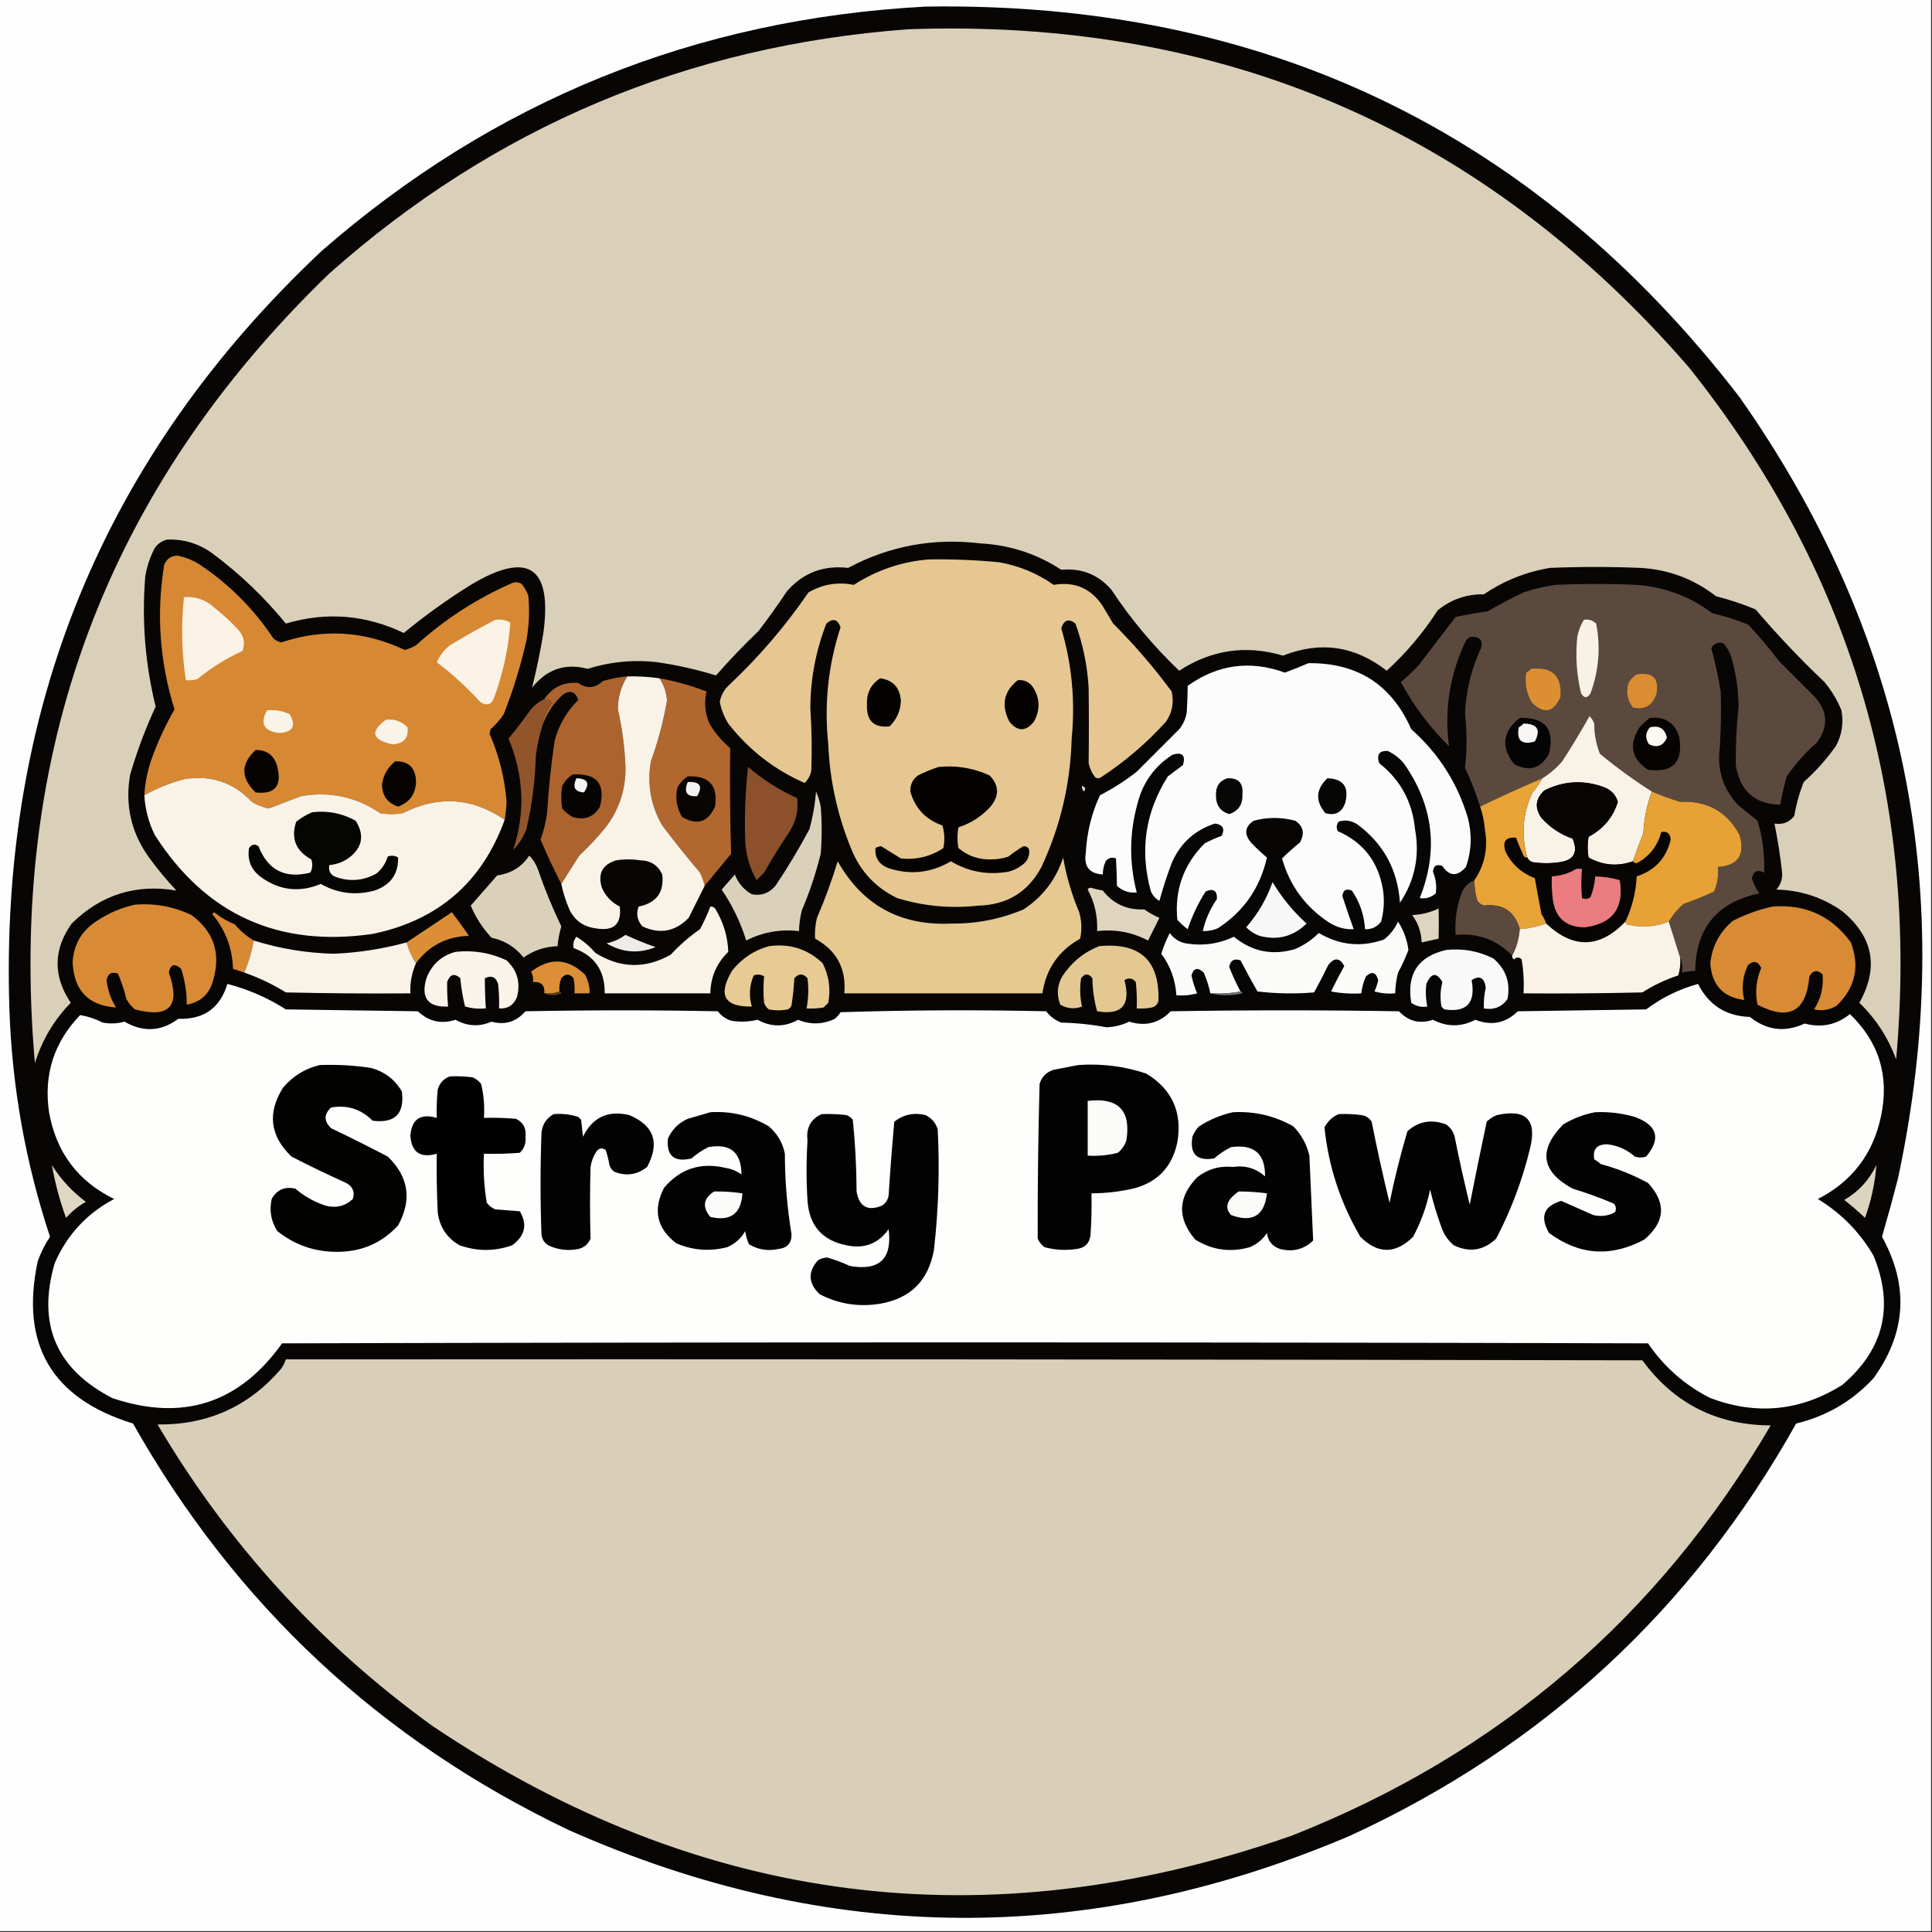 <?xml version="1.0" encoding="UTF-8"?>
<!DOCTYPE svg PUBLIC "-//W3C//DTD SVG 1.1//EN" "http://www.w3.org/Graphics/SVG/1.1/DTD/svg11.dtd">
<svg xmlns="http://www.w3.org/2000/svg" version="1.1" width="1024px" height="1024px" style="shape-rendering:geometricPrecision; text-rendering:geometricPrecision; image-rendering:optimizeQuality; fill-rule:evenodd; clip-rule:evenodd" xmlns:xlink="http://www.w3.org/1999/xlink">
<rect width="100%" height="100%" fill="#333333" stroke="none"/>
<g><path style="opacity:1" fill="#fefefe" d="M -0.5,-0.5 C 340.833,-0.5 682.167,-0.5 1023.5,-0.5C 1023.5,340.833 1023.5,682.167 1023.5,1023.5C 682.167,1023.5 340.833,1023.5 -0.5,1023.5C -0.5,682.167 -0.5,340.833 -0.5,-0.5 Z"/></g>
<g><path style="opacity:1" fill="#070605" d="M 490.5,3.5 C 669.609,0.649 813.442,69.649 922,210.5C 1010.14,335.924 1038.14,473.924 1006,624.5C 1003.32,634.877 1000.49,645.211 997.5,655.5C 1011.86,681.462 1010.36,706.462 993,730.5C 981.757,742.622 968.091,750.622 952,754.5C 896.859,852.975 818.025,925.808 715.5,973C 577.037,1031.98 439.037,1030.98 301.5,970C 201.827,922.494 124.827,850.661 70.5,754.5C 27.418,741.25 10.585,712.584 20,668.5C 21.639,663.888 23.806,659.554 26.5,655.5C 13.619,616.547 6.452,576.547 5,535.5C -0.291,375.945 54.875,241.778 170.5,133C 261.986,53.206 368.653,10.039 490.5,3.5 Z"/></g>
<g><path style="opacity:1" fill="#dacfb8" d="M 481.5,15.5 C 648.466,9.604 786.3,69.271 895,194.5C 980.609,301.699 1017.28,424.032 1005,561.5C 1000.74,549.961 994.239,539.961 985.5,531.5C 995.924,512.809 992.924,496.642 976.5,483C 966.062,475.636 954.395,471.802 941.5,471.5C 943.888,468.805 944.888,465.638 944.5,462C 943.544,453.43 942.21,444.93 940.5,436.5C 944.803,437.204 948.303,435.87 951,432.5C 952.035,426.326 953.702,420.326 956,414.5C 962.408,408.762 968.075,402.429 973,395.5C 976.248,389.548 977.248,383.215 976,376.5C 973.755,371.003 970.755,366.003 967,361.5C 954.102,349.271 941.936,336.438 930.5,323C 923.696,320.169 916.696,317.836 909.5,316C 897.764,306.864 884.431,301.864 869.5,301C 853.5,300.333 837.5,300.333 821.5,301C 808.787,303.125 797.12,307.792 786.5,315C 777.252,314.86 769.085,317.693 762,323.5C 754.426,335.279 745.426,345.946 735,355.5C 718.169,342.333 699.836,339.666 680,347.5C 660.426,341.707 642.092,344.374 625,355.5C 611.334,342.461 599.334,328.128 589,312.5C 582.005,304.499 573.171,300.999 562.5,302C 549.494,293.493 535.161,288.827 519.5,288C 494.708,285.019 471.375,289.352 449.5,301C 436.38,299.48 425.547,303.647 417,313.5C 412.245,320.676 407.245,327.676 402,334.5C 394.135,342.03 386.635,349.864 379.5,358C 369.433,354.902 359.1,352.569 348.5,351C 335.889,349.538 323.556,350.705 311.5,354.5C 299.612,351.343 289.779,354.677 282,364.5C 284.365,355.012 286.365,345.345 288,335.5C 292.756,300.298 279.922,291.798 249.5,310C 237.109,317.725 225.275,326.225 214,335.5C 193.81,325.812 172.977,324.146 151.5,330.5C 140.305,316.805 127.638,304.638 113.5,294C 106.08,288.304 97.747,285.637 88.5,286C 85.804,286.69 83.637,288.19 82,290.5C 79.534,295.232 77.867,300.232 77,305.5C 75.084,328.819 76.918,351.819 82.5,374.5C 77.116,386.151 72.616,398.151 69,410.5C 66.146,426.597 69.479,441.264 79,454.5C 83.456,460.625 88.29,466.458 93.5,472C 71.99,468.393 53.49,474.226 38,489.5C 28.2,503.324 28.033,517.324 37.5,531.5C 28.603,540.624 22.27,551.29 18.5,563.5C 4.122,398.753 56.122,259.253 174.5,145C 261.96,67.289 364.293,24.122 481.5,15.5 Z"/></g>
<g><path style="opacity:1" fill="#d78833" d="M 267.5,434.5 C 250.21,422.692 232.21,421.525 213.5,431C 209.5,431.667 205.5,431.667 201.5,431C 188.776,422.321 174.776,419.321 159.5,422C 153.813,424.179 148.146,426.346 142.5,428.5C 139.298,427.901 136.298,426.734 133.5,425C 123.726,414.631 111.726,410.631 97.5,413C 90.093,414.966 83.093,417.799 76.5,421.5C 76.912,414.277 78.412,407.277 81,400.5C 84.19,391.958 88.023,383.791 92.5,376C 84.641,350.894 82.808,325.394 87,299.5C 88.25,296.241 90.583,294.575 94,294.5C 98.083,295.289 101.916,296.789 105.5,299C 121.333,309.5 134.5,322.667 145,338.5C 146.194,339.43 147.527,340.097 149,340.5C 171.35,333.053 193.183,334.386 214.5,344.5C 216.61,343.946 218.61,343.112 220.5,342C 235.66,328.247 252.66,317.247 271.5,309C 273.235,308.349 274.902,308.515 276.5,309.5C 277.919,311.336 279.086,313.336 280,315.5C 280.775,323.548 280.442,331.548 279,339.5C 276.007,352.813 272.007,365.813 267,378.5C 265.039,381.463 262.706,384.129 260,386.5C 259.833,387.333 259.667,388.167 259.5,389C 264.537,400.482 267.537,412.482 268.5,425C 268.344,428.2 268.011,431.367 267.5,434.5 Z"/></g>
<g><path style="opacity:1" fill="#faf2e5" d="M 97.5,316.5 C 103.646,316.048 108.979,317.882 113.5,322C 117.967,325.465 122.133,329.298 126,333.5C 129.254,336.874 130.088,340.707 128.5,345C 119.827,348.999 111.827,353.999 104.5,360C 102.527,360.495 100.527,360.662 98.5,360.5C 96.276,345.888 95.943,331.221 97.5,316.5 Z"/></g>
<g><path style="opacity:1" fill="#faf3e6" d="M 262.5,328.5 C 265.397,328.125 268.063,328.625 270.5,330C 269.497,343.517 266.664,356.683 262,369.5C 260.529,373.546 258.029,374.379 254.5,372C 247.369,364.192 239.702,357.192 231.5,351C 233.055,347.439 235.388,344.439 238.5,342C 246.432,337.205 254.432,332.705 262.5,328.5 Z"/></g>
<g><path style="opacity:1" fill="#fcfcfc" d="M 693.5,351.5 C 719.455,351.218 737.621,362.884 748,386.5C 762.475,399.309 772.475,414.976 778,433.5C 780.279,442.304 779.945,450.97 777,459.5C 772.361,464.743 768.195,464.576 764.5,459C 761.433,457.836 759.767,458.836 759.5,462C 761.038,465.722 761.538,469.555 761,473.5C 758.507,475.672 755.674,476.506 752.5,476C 762.584,450.721 759.751,426.888 744,404.5C 741.617,401.727 738.783,399.561 735.5,398C 731.023,397.835 729.523,400.002 731,404.5C 742.261,413.346 748.594,425.013 750,439.5C 752.564,453.682 749.898,466.682 742,478.5C 740.817,461.046 733.317,447.213 719.5,437C 716.333,434.876 713,434.376 709.5,435.5C 708.369,437.074 708.202,438.741 709,440.5C 722.525,446.38 730.525,456.713 733,471.5C 733.851,477.253 733.517,482.92 732,488.5C 729.859,491.321 727.025,492.654 723.5,492.5C 723.053,484.991 720.72,478.158 716.5,472C 713.433,470.836 711.767,471.836 711.5,475C 713.397,480.857 715.397,486.691 717.5,492.5C 713.013,492.74 708.68,491.574 704.5,489C 691.936,480.77 683.603,469.437 679.5,455C 682.472,452.073 685.639,449.24 689,446.5C 691.661,441.723 690.828,437.89 686.5,435C 679.153,433.043 671.819,433.043 664.5,435C 659.769,438.133 659.269,441.966 663,446.5C 665.735,449.406 668.568,452.072 671.5,454.5C 667.885,470.584 659.218,483.084 645.5,492C 642.937,493.079 640.271,493.579 637.5,493.5C 638.9,487.365 641.4,481.699 645,476.5C 645.185,472.028 643.185,470.695 639,472.5C 635.009,478.813 631.843,485.48 629.5,492.5C 627.517,491.018 625.684,489.351 624,487.5C 622.493,471.69 627.326,458.19 638.5,447C 641.417,445.472 644.417,444.139 647.5,443C 649.35,439.253 648.183,437.086 644,436.5C 633.202,439.961 625.535,446.961 621,457.5C 618.52,464.092 616.354,470.759 614.5,477.5C 612.473,476.307 610.973,474.64 610,472.5C 603.967,450.782 606.967,430.448 619,411.5C 621.667,409.5 624.333,407.5 627,405.5C 628.5,400.333 626.667,398.5 621.5,400C 612.057,406.026 605.89,414.526 603,425.5C 598.568,441.335 598.401,457.168 602.5,473C 598.494,473.442 594.994,472.276 592,469.5C 591.931,464.575 591.764,459.741 591.5,455C 589.299,454.175 587.466,454.675 586,456.5C 585.023,458.74 584.523,461.073 584.5,463.5C 577.344,463.05 574.344,459.217 575.5,452C 576.039,441.342 578.539,431.176 583,421.5C 589.891,417.969 596.391,413.803 602.5,409C 610,401.5 617.5,394 625,386.5C 627.146,383.874 628.479,380.874 629,377.5C 629.291,372.712 629.458,368.045 629.5,363.5C 645.448,352.143 662.614,349.81 681,356.5C 685.3,354.925 689.466,353.259 693.5,351.5 Z"/></g>
<g><path style="opacity:1" fill="#5c493e" d="M 890.5,507.5 C 888.535,501.267 886.535,494.934 884.5,488.5C 886.557,484.933 889.223,481.766 892.5,479C 897.992,477.132 903.326,474.965 908.5,472.5C 910.281,468.374 910.948,464.041 910.5,459.5C 921.197,458.824 925.03,453.157 922,442.5C 915.28,430.128 904.78,424.295 890.5,425C 885.361,423.455 880.361,421.621 875.5,419.5C 865.958,413.466 856.791,406.8 848,399.5C 845.987,394.388 844.987,389.055 845,383.5C 844.417,381.998 843.584,380.665 842.5,379.5C 837.946,387.598 833.112,395.598 828,403.5C 824.922,407.085 821.422,410.085 817.5,412.5C 806.381,417.226 795.381,422.226 784.5,427.5C 782.32,420.458 779.654,413.625 776.5,407C 777.58,397.516 777.58,388.016 776.5,378.5C 776.973,366.275 779.806,354.608 785,343.5C 786.073,339.905 784.739,337.905 781,337.5C 779.289,337.439 777.956,338.106 777,339.5C 768.431,357.334 765.431,376 768,395.5C 757.769,385.439 749.269,374.106 742.5,361.5C 745.791,358.711 748.958,355.711 752,352.5C 758.531,343.976 765.031,335.476 771.5,327C 777.13,325.815 782.797,324.815 788.5,324C 794.644,320.427 800.977,317.093 807.5,314C 813.034,312.133 818.701,310.799 824.5,310C 838.833,309.333 853.167,309.333 867.5,310C 882.348,311.096 895.681,316.096 907.5,325C 913.997,326.54 920.33,328.54 926.5,331C 932.375,337.207 937.875,343.707 943,350.5C 949.333,356.833 955.667,363.167 962,369.5C 968.806,377.262 969.139,385.262 963,393.5C 956.924,398.905 951.591,404.905 947,411.5C 945.641,416.464 944.474,421.464 943.5,426.5C 930.047,426.232 922.213,419.232 920,405.5C 919.871,395.151 920.371,384.818 921.5,374.5C 921.397,366.013 920.231,357.679 918,349.5C 917.152,346.302 915.652,343.469 913.5,341C 910.692,340.08 908.525,340.913 907,343.5C 909.045,350.997 910.711,358.663 912,366.5C 912.324,376.5 912.157,386.5 911.5,396.5C 910.043,408.017 913.21,418.017 921,426.5C 924.52,429.358 928.02,432.191 931.5,435C 934.234,443.994 935.401,453.161 935,462.5C 931.576,460.733 929.41,461.733 928.5,465.5C 929.389,468.389 930.722,471.055 932.5,473.5C 910.194,478.134 898.861,491.801 898.5,514.5C 896.139,514.674 893.806,515.007 891.5,515.5C 891.84,512.028 891.507,509.361 890.5,507.5 Z"/></g>
<g><path style="opacity:1" fill="#dc8f32" d="M 811.5,354.5 C 822.824,353.326 827.991,358.326 827,369.5C 823.454,377.592 818.454,378.592 812,372.5C 809.087,367.518 808.087,362.185 809,356.5C 809.995,355.934 810.828,355.267 811.5,354.5 Z"/></g>
<g><path style="opacity:1" fill="#f8f1e6" d="M 839.5,328.5 C 842.044,328.104 844.211,328.771 846,330.5C 848.435,343.098 847.435,355.431 843,367.5C 841.333,370.167 839.667,370.167 838,367.5C 835.625,357.628 834.958,347.628 836,337.5C 836.622,334.261 837.788,331.261 839.5,328.5 Z"/></g>
<g><path style="opacity:1" fill="#db8d32" d="M 867.5,357.5 C 875.868,356.061 879.368,359.395 878,367.5C 876.011,373.851 871.844,376.351 865.5,375C 862.64,371.319 861.807,367.152 863,362.5C 864.025,360.313 865.525,358.646 867.5,357.5 Z"/></g>
<g><path style="opacity:1" fill="#ac632d" d="M 332.5,358.5 C 329.136,363.806 327.469,369.64 327.5,376C 329.733,385.864 331.066,395.864 331.5,406C 331.801,418.097 328.301,428.93 321,438.5C 316.7,443.801 312.034,448.801 307,453.5C 303.809,458.564 300.642,463.564 297.5,468.5C 293.558,460.862 289.891,453.029 286.5,445C 288.217,440.3 289.383,435.467 290,430.5C 290.765,417.76 292.098,405.093 294,392.5C 296.253,384.152 300.42,376.985 306.5,371C 305.025,366.621 302.359,365.621 298.5,368C 293.459,372.582 289.792,378.082 287.5,384.5C 287.893,380.328 289.56,376.328 292.5,372.5C 291.423,371.295 290.09,370.628 288.5,370.5C 292.911,364.126 298.911,361.293 306.5,362C 310.996,365.189 315.329,364.856 319.5,361C 323.754,359.686 328.087,358.853 332.5,358.5 Z"/></g>
<g><path style="opacity:1" fill="#b2672e" d="M 349.5,359.5 C 358.048,361.054 366.381,363.387 374.5,366.5C 373.124,372.291 373.624,377.958 376,383.5C 378.916,388.42 382.582,392.753 387,396.5C 386.783,415.207 386.949,433.874 387.5,452.5C 382.78,458.211 378.114,463.877 373.5,469.5C 372.97,467.076 372.136,464.743 371,462.5C 364.093,454.349 357.426,446.016 351,437.5C 344.895,426.933 342.895,415.6 345,403.5C 348.758,393.063 351.591,382.396 353.5,371.5C 353.286,367.084 351.953,363.084 349.5,359.5 Z"/></g>
<g><path style="opacity:1" fill="#e6c791" d="M 492.5,296.5 C 504.861,296.321 517.194,296.821 529.5,298C 540.09,299.861 549.757,303.861 558.5,310C 569.256,308.131 577.756,311.631 584,320.5C 586,323.833 588,327.167 590,330.5C 601.279,341.754 611.613,353.754 621,366.5C 622.324,372.343 621.324,377.676 618,382.5C 607.709,393.873 596.209,403.707 583.5,412C 582.5,412.667 581.5,412.667 580.5,412C 578.765,409.808 577.598,407.308 577,404.5C 577.174,391.171 577.174,377.838 577,364.5C 576.328,352.808 573.995,341.475 570,330.5C 566.456,327.68 563.956,328.514 562.5,333C 568.142,352.11 569.975,371.61 568,391.5C 567.383,415.298 562.05,437.965 552,459.5C 544.899,472.808 533.732,479.641 518.5,480C 503.849,481.634 489.516,480.3 475.5,476C 463.881,470.381 455.715,461.547 451,449.5C 443.811,431.891 439.811,413.557 439,394.5C 436.765,373.342 438.932,352.675 445.5,332.5C 443.993,328.165 441.493,327.498 438,330.5C 432.368,344.96 429.534,359.96 429.5,375.5C 430.233,386.498 430.4,397.498 430,408.5C 429.484,411.034 428.317,413.2 426.5,415C 410.504,408.038 397.004,397.538 386,383.5C 383.799,379.934 382.299,376.1 381.5,372C 382.13,368.704 383.63,365.87 386,363.5C 402.038,348.473 416.205,331.973 428.5,314C 436.004,309.638 444.004,308.305 452.5,310C 464.798,302.101 478.131,297.601 492.5,296.5 Z"/></g>
<g><path style="opacity:1" fill="#040302" d="M 539.5,360.5 C 542.505,360.253 545.005,361.253 547,363.5C 551.225,369.631 551.558,375.965 548,382.5C 543.667,387.833 539.333,387.833 535,382.5C 530.502,373.701 532.002,366.368 539.5,360.5 Z"/></g>
<g><path style="opacity:1" fill="#040302" d="M 466.5,359.5 C 473.333,360.449 477,364.449 477.5,371.5C 477.259,376.812 475.259,381.312 471.5,385C 463.206,385.876 459.206,382.042 459.5,373.5C 459.207,367.42 461.54,362.753 466.5,359.5 Z"/></g>
<g><path style="opacity:1" fill="#faf3e7" d="M 141.5,376.5 C 145.712,376.078 149.712,376.744 153.5,378.5C 157.13,384.721 155.297,388.054 148,388.5C 139.828,387.533 137.661,383.533 141.5,376.5 Z"/></g>
<g><path style="opacity:1" fill="#050404" d="M 805.5,380.5 C 818.942,380.107 824.109,386.441 821,399.5C 816.699,407.377 810.533,409.21 802.5,405C 795.36,395.861 796.36,387.695 805.5,380.5 Z"/></g>
<g><path style="opacity:1" fill="#050403" d="M 874.5,380.5 C 882.419,379.703 887.586,383.036 890,390.5C 892.257,403.907 886.757,409.74 873.5,408C 864.589,402.113 863.089,394.613 869,385.5C 870.73,383.598 872.563,381.931 874.5,380.5 Z"/></g>
<g><path style="opacity:1" fill="#faf3e7" d="M 204.5,381.5 C 209.039,380.957 212.873,382.29 216,385.5C 216.638,391.206 213.971,394.206 208,394.5C 197.147,392.153 195.981,387.819 204.5,381.5 Z"/></g>
<g><path style="opacity:1" fill="#f7f6f5" d="M 807.5,383.5 C 814.803,383.602 816.803,386.769 813.5,393C 806.51,395.005 803.676,392.505 805,385.5C 805.995,384.934 806.828,384.267 807.5,383.5 Z"/></g>
<g><path style="opacity:1" fill="#92552b" d="M 288.5,370.5 C 290.09,370.628 291.423,371.295 292.5,372.5C 289.56,376.328 287.893,380.328 287.5,384.5C 285.89,389.713 284.724,395.047 284,400.5C 283.65,413.691 281.983,426.691 279,439.5C 277.416,443.675 275.082,447.341 272,450.5C 278.525,430.651 277.692,410.985 269.5,391.5C 273.525,386.642 277.358,381.642 281,376.5C 283.106,373.882 285.606,371.882 288.5,370.5 Z"/></g>
<g><path style="opacity:1" fill="#fbf8f3" d="M 874.5,385.5 C 879.406,384.306 882.406,386.139 883.5,391C 881.545,395.358 878.379,396.525 874,394.5C 871.88,391.303 872.047,388.303 874.5,385.5 Z"/></g>
<g><path style="opacity:1" fill="#060301" d="M 135.5,397.5 C 141.647,397.495 145.481,400.495 147,406.5C 149.5,416.657 145.666,421.157 135.5,420C 127.516,412.376 127.516,404.876 135.5,397.5 Z"/></g>
<g><path style="opacity:1" fill="#f9f2e7" d="M 875.5,419.5 C 872.947,426.48 871.447,433.814 871,441.5C 869.042,446.548 867.209,451.548 865.5,456.5C 857.379,459.364 849.546,458.698 842,454.5C 841.333,450.833 841.333,447.167 842,443.5C 849.762,439.413 854.929,433.246 857.5,425C 856.288,421.028 853.621,418.361 849.5,417C 838.868,413.27 828.535,413.937 818.5,419C 813.805,423.349 813.305,428.182 817,433.5C 821.569,438.57 827.069,442.237 833.5,444.5C 836.577,451.774 834.243,455.941 826.5,457C 821.833,457.667 817.167,457.667 812.5,457C 811.058,456.623 810.058,455.79 809.5,454.5C 806.136,442.785 806.969,431.451 812,420.5C 814.054,417.953 815.887,415.286 817.5,412.5C 821.422,410.085 824.922,407.085 828,403.5C 833.112,395.598 837.946,387.598 842.5,379.5C 843.584,380.665 844.417,381.998 845,383.5C 844.987,389.055 845.987,394.388 848,399.5C 856.791,406.8 865.958,413.466 875.5,419.5 Z"/></g>
<g><path style="opacity:1" fill="#070301" d="M 209.5,403.5 C 216.539,403.371 220.206,406.871 220.5,414C 220.402,420.708 217.235,425.208 211,427.5C 205.25,425.581 202.417,421.581 202.5,415.5C 203.31,410.537 205.644,406.537 209.5,403.5 Z"/></g>
<g><path style="opacity:1" fill="#040302" d="M 497.5,406.5 C 506.945,405.559 515.945,407.059 524.5,411C 529.593,416.216 529.759,421.716 525,427.5C 520.322,432.674 514.655,436.34 508,438.5C 507.333,442.167 507.333,445.833 508,449.5C 513.006,453.715 518.839,455.715 525.5,455.5C 528.592,455.493 531.592,454.993 534.5,454C 537.054,451.937 539.72,450.103 542.5,448.5C 544.739,448.574 545.739,449.741 545.5,452C 545.385,453.895 544.718,455.562 543.5,457C 540.952,459.442 537.952,461.108 534.5,462C 523.581,463.934 513.414,462.101 504,456.5C 493.328,462.764 482.161,463.93 470.5,460C 465.768,457.962 463.601,454.462 464,449.5C 464.893,448.919 465.893,448.585 467,448.5C 470.461,450.607 473.961,452.774 477.5,455C 485.696,455.829 493.196,453.996 500,449.5C 500.827,445.459 500.66,441.459 499.5,437.5C 490.646,434.424 484.98,428.424 482.5,419.5C 482.351,415.965 483.684,413.132 486.5,411C 490.157,409.178 493.824,407.678 497.5,406.5 Z"/></g>
<g><path style="opacity:1" fill="#8c512a" d="M 396.5,406.5 C 404.326,413.251 412.993,418.751 422.5,423C 423.313,429.587 421.813,435.754 418,441.5C 413.416,448.332 409.083,455.332 405,462.5C 403.667,463.833 402.333,465.167 401,466.5C 397.492,460.298 395.492,453.632 395,446.5C 394.503,433.132 395.003,419.798 396.5,406.5 Z"/></g>
<g><path style="opacity:1" fill="#060403" d="M 303.5,410.5 C 316.24,409.726 321.074,415.393 318,427.5C 314.723,433.109 309.89,434.942 303.5,433C 301.376,431.878 299.543,430.378 298,428.5C 297.333,424.5 297.333,420.5 298,416.5C 299.36,413.977 301.193,411.977 303.5,410.5 Z"/></g>
<g><path style="opacity:1" fill="#080402" d="M 364.5,411.5 C 375.792,410.96 380.626,416.293 379,427.5C 375.27,435.802 369.436,437.635 361.5,433C 358.637,428.219 357.804,423.052 359,417.5C 360.36,414.977 362.193,412.977 364.5,411.5 Z"/></g>
<g><path style="opacity:1" fill="#f6f6f4" d="M 305.5,412.5 C 311.488,412.664 312.821,415.164 309.5,420C 304.632,419.711 303.299,417.211 305.5,412.5 Z"/></g>
<g><path style="opacity:1" fill="#060605" d="M 703.5,412.5 C 711.982,412.765 715.149,417.099 713,425.5C 711.268,430.617 707.768,432.45 702.5,431C 697.044,424.552 697.378,418.386 703.5,412.5 Z"/></g>
<g><path style="opacity:1" fill="#070706" d="M 650.5,412.5 C 656.402,412.236 659.069,415.07 658.5,421C 658.746,426.37 656.412,429.87 651.5,431.5C 646.738,430.007 644.405,426.674 644.5,421.5C 644.298,416.873 646.298,413.873 650.5,412.5 Z"/></g>
<g><path style="opacity:1" fill="#f9f2e6" d="M 267.5,434.5 C 255.509,467.65 232.175,487.817 197.5,495C 147.508,502.247 109.008,484.747 82,442.5C 78.76,435.871 76.926,428.871 76.5,421.5C 83.093,417.799 90.093,414.966 97.5,413C 111.726,410.631 123.726,414.631 133.5,425C 136.298,426.734 139.298,427.901 142.5,428.5C 148.146,426.346 153.813,424.179 159.5,422C 174.776,419.321 188.776,422.321 201.5,431C 205.5,431.667 209.5,431.667 213.5,431C 232.21,421.525 250.21,422.692 267.5,434.5 Z"/></g>
<g><path style="opacity:1" fill="#f2f2f2" d="M 364.5,414.5 C 371.004,414.138 372.671,416.638 369.5,422C 363.98,422.37 362.313,419.87 364.5,414.5 Z"/></g>
<g><path style="opacity:1" fill="#f9f2e6" d="M 332.5,358.5 C 338.203,358.375 343.87,358.708 349.5,359.5C 351.953,363.084 353.286,367.084 353.5,371.5C 351.591,382.396 348.758,393.063 345,403.5C 342.895,415.6 344.895,426.933 351,437.5C 357.426,446.016 364.093,454.349 371,462.5C 372.136,464.743 372.97,467.076 373.5,469.5C 370.68,475.14 367.847,480.807 365,486.5C 357.888,493.794 349.722,495.294 340.5,491C 337.727,487.86 337.061,484.36 338.5,480.5C 347.938,478.578 352.105,472.911 351,463.5C 348.749,458.631 344.915,456.131 339.5,456C 335.167,455.333 330.833,455.333 326.5,456C 319.249,458.276 316.749,463.11 319,470.5C 320.972,474.972 324.138,478.305 328.5,480.5C 329.537,489.951 325.204,493.785 315.5,492C 309.34,491.171 304.84,488.004 302,482.5C 299.993,477.98 298.493,473.313 297.5,468.5C 300.642,463.564 303.809,458.564 307,453.5C 312.034,448.801 316.7,443.801 321,438.5C 328.301,428.93 331.801,418.097 331.5,406C 331.066,395.864 329.733,385.864 327.5,376C 327.469,369.64 329.136,363.806 332.5,358.5 Z"/></g>
<g><path style="opacity:1" fill="#070504" d="M 865.5,456.5 C 866.251,457.573 867.251,457.74 868.5,457C 874.677,453.319 878.677,447.986 880.5,441C 883.588,440.412 885.255,441.745 885.5,445C 883.159,454.842 877.159,461.342 867.5,464.5C 867.061,472.923 865.061,480.923 861.5,488.5C 847.853,502.686 833.853,503.019 819.5,489.5C 818.928,487.745 818.094,486.078 817,484.5C 815.787,478.174 814.62,471.841 813.5,465.5C 806.441,462.753 801.274,458.087 798,451.5C 796.175,446.014 798.008,443.514 803.5,444C 804.732,447.19 806.065,450.357 807.5,453.5C 807.957,454.298 808.624,454.631 809.5,454.5C 810.058,455.79 811.058,456.623 812.5,457C 817.167,457.667 821.833,457.667 826.5,457C 834.243,455.941 836.577,451.774 833.5,444.5C 827.069,442.237 821.569,438.57 817,433.5C 813.305,428.182 813.805,423.349 818.5,419C 828.535,413.937 838.868,413.27 849.5,417C 853.621,418.361 856.288,421.028 857.5,425C 854.929,433.246 849.762,439.413 842,443.5C 841.333,447.167 841.333,450.833 842,454.5C 849.546,458.698 857.379,459.364 865.5,456.5 Z"/></g>
<g><path style="opacity:1" fill="#d7d1c3" d="M 573.5,416.5 C 575.332,417.14 575.665,418.14 574.5,419.5C 573.614,418.675 573.281,417.675 573.5,416.5 Z"/></g>
<g><path style="opacity:1" fill="#e7a335" d="M 817.5,412.5 C 815.887,415.286 814.054,417.953 812,420.5C 806.969,431.451 806.136,442.785 809.5,454.5C 808.624,454.631 807.957,454.298 807.5,453.5C 806.065,450.357 804.732,447.19 803.5,444C 798.008,443.514 796.175,446.014 798,451.5C 801.274,458.087 806.441,462.753 813.5,465.5C 814.62,471.841 815.787,478.174 817,484.5C 818.094,486.078 818.928,487.745 819.5,489.5C 814.976,491.131 810.309,492.131 805.5,492.5C 802.777,482.957 796.444,478.79 786.5,480C 785.069,479.535 783.903,478.701 783,477.5C 781.892,473.914 781.392,470.247 781.5,466.5C 786.966,458.337 788.8,449.337 787,439.5C 786.673,435.371 785.84,431.371 784.5,427.5C 795.381,422.226 806.381,417.226 817.5,412.5 Z"/></g>
<g><path style="opacity:1" fill="#e7a135" d="M 875.5,419.5 C 880.361,421.621 885.361,423.455 890.5,425C 904.78,424.295 915.28,430.128 922,442.5C 925.03,453.157 921.197,458.824 910.5,459.5C 910.948,464.041 910.281,468.374 908.5,472.5C 903.326,474.965 897.992,477.132 892.5,479C 889.223,481.766 886.557,484.933 884.5,488.5C 877.29,491.316 869.957,491.816 862.5,490C 861.944,489.617 861.611,489.117 861.5,488.5C 865.061,480.923 867.061,472.923 867.5,464.5C 877.159,461.342 883.159,454.842 885.5,445C 885.255,441.745 883.588,440.412 880.5,441C 878.677,447.986 874.677,453.319 868.5,457C 867.251,457.74 866.251,457.573 865.5,456.5C 867.209,451.548 869.042,446.548 871,441.5C 871.447,433.814 872.947,426.48 875.5,419.5 Z"/></g>
<g><path style="opacity:1" fill="#050504" d="M 165.5,430.5 C 173.681,429.549 181.347,431.049 188.5,435C 193.404,442.815 192.07,449.481 184.5,455C 181.439,457.035 178.105,458.201 174.5,458.5C 173.974,461.808 175.307,463.974 178.5,465C 185.797,467.397 192.797,466.731 199.5,463C 202.409,460.604 204.409,457.604 205.5,454C 207.441,453.257 209.274,453.424 211,454.5C 211.18,463.27 207.013,469.103 198.5,472C 188.504,474.745 179.004,473.578 170,468.5C 158.84,473.186 148.34,472.019 138.5,465C 133.139,461.118 130.972,455.951 132,449.5C 133.396,447.473 135.062,447.14 137,448.5C 141.938,461.22 151.105,465.886 164.5,462.5C 165.647,460.235 165.814,457.902 165,455.5C 156.73,450.974 154.064,444.307 157,435.5C 159.682,433.415 162.516,431.748 165.5,430.5 Z"/></g>
<g><path style="opacity:1" fill="#dbd1ba" d="M 280.5,453.5 C 282.474,455.428 283.974,457.761 285,460.5C 288.589,470.942 292.756,481.109 297.5,491C 296.511,494.447 295.844,497.947 295.5,501.5C 288.895,501.702 282.895,503.702 277.5,507.5C 273.145,501.984 267.478,498.484 260.5,497C 255.831,491.998 252.164,486.331 249.5,480C 254.153,474.678 258.82,469.345 263.5,464C 270.874,462.993 276.541,459.493 280.5,453.5 Z"/></g>
<g><path style="opacity:1" fill="#eb7c7f" d="M 835.5,460.5 C 836.5,460.5 837.5,460.5 838.5,460.5C 837.998,465.759 837.998,470.926 838.5,476C 840.112,476.72 841.612,476.554 843,475.5C 844.406,471.969 845.24,468.302 845.5,464.5C 849.917,464.607 854.251,465.274 858.5,466.5C 860.916,481.244 854.75,489.577 840,491.5C 829.978,491.479 824.311,486.479 823,476.5C 822.501,472.514 822.334,468.514 822.5,464.5C 827.264,464.231 831.597,462.898 835.5,460.5 Z"/></g>
<g><path style="opacity:1" fill="#f7f7f7" d="M 674.5,467.5 C 679.28,475.635 685.28,482.968 692.5,489.5C 685.471,496.409 677.137,498.576 667.5,496C 664.827,494.999 662.493,493.499 660.5,491.5C 666.723,484.385 671.389,476.385 674.5,467.5 Z"/></g>
<g><path style="opacity:1" fill="#e6c891" d="M 563.5,454.5 C 565.172,464.365 568.005,474.031 572,483.5C 573.337,488.165 573.503,492.832 572.5,497.5C 561.07,503.922 554.403,513.589 552.5,526.5C 517.5,526.5 482.5,526.5 447.5,526.5C 448.628,513.42 443.461,503.753 432,497.5C 431.778,493.818 432.111,490.152 433,486.5C 437.23,476.707 440.896,466.707 444,456.5C 457.2,479.857 477.367,490.857 504.5,489.5C 517.716,489.623 530.383,487.123 542.5,482C 552.687,475.308 559.687,466.141 563.5,454.5 Z"/></g>
<g><path style="opacity:1" fill="#dbd1bb" d="M 432.5,419.5 C 433.621,421.954 434.454,424.621 435,427.5C 435.667,435.833 435.667,444.167 435,452.5C 432.47,462.757 429.136,472.757 425,482.5C 424.064,486.114 423.564,489.78 423.5,493.5C 413.59,492.361 404.257,494.028 395.5,498.5C 392.5,488.834 388.166,479.834 382.5,471.5C 384.843,468.793 387.177,466.126 389.5,463.5C 391.241,468.074 394.241,471.574 398.5,474C 403.505,474.917 407.672,473.417 411,469.5C 417.503,459.831 423.503,449.831 429,439.5C 430.824,432.909 431.99,426.243 432.5,419.5 Z"/></g>
<g><path style="opacity:1" fill="#d88a34" d="M 71.5,479.5 C 82.022,478.642 92.022,480.475 101.5,485C 113.308,493.758 117.142,505.258 113,519.5C 111.089,526.791 106.423,531.124 99,532.5C 99.013,525.984 98.013,519.651 96,513.5C 92.508,510.41 90.341,511.077 89.5,515.5C 95.833,533.334 89.833,539.834 71.5,535C 69.622,533.457 68.122,531.624 67,529.5C 65.87,524.788 64.37,520.288 62.5,516C 59.143,514.859 57.143,516.025 56.5,519.5C 57.087,524.763 58.754,529.596 61.5,534C 46.826,532.989 39.159,524.989 38.5,510C 39.069,500.433 43.402,493.1 51.5,488C 57.73,483.876 64.397,481.043 71.5,479.5 Z"/></g>
<g><path style="opacity:1" fill="#d88b34" d="M 939.5,480.5 C 956.957,479.148 970.79,485.481 981,499.5C 985.832,512.335 983.332,523.501 973.5,533C 969.782,535.298 965.782,535.965 961.5,535C 965.125,529.335 966.625,523.168 966,516.5C 963.321,513.828 960.988,514.162 959,517.5C 957.394,536.221 948.227,541.221 931.5,532.5C 930.151,525.824 930.818,519.324 933.5,513C 931.734,509.437 929.401,508.937 926.5,511.5C 923.579,517.478 922.912,523.644 924.5,530C 913.274,528.599 907.274,522.099 906.5,510.5C 907.484,501.363 911.484,493.863 918.5,488C 925.302,484.569 932.302,482.069 939.5,480.5 Z"/></g>
<g><path style="opacity:1" fill="#dfd5be" d="M 576.5,471.5 C 576.735,470.903 577.235,470.57 578,470.5C 580.135,471.127 582.302,471.627 584.5,472C 590.009,479.084 597.342,482.417 606.5,482C 609.014,483.757 611.681,485.257 614.5,486.5C 612.484,490.531 610.484,494.531 608.5,498.5C 600.045,494.066 591.045,492.399 581.5,493.5C 581.854,485.588 580.187,478.255 576.5,471.5 Z"/></g>
<g><path style="opacity:1" fill="#5b493e" d="M 781.5,466.5 C 781.392,470.247 781.892,473.914 783,477.5C 783.903,478.701 785.069,479.535 786.5,480C 796.444,478.79 802.777,482.957 805.5,492.5C 805.176,497.47 803.843,502.137 801.5,506.5C 793.333,498.108 783.333,494.442 771.5,495.5C 770.966,487.574 772.133,479.907 775,472.5C 776.451,469.697 778.618,467.697 781.5,466.5 Z"/></g>
<g><path style="opacity:1" fill="#db8e35" d="M 220.5,510.5 C 218.269,507.164 216.603,503.497 215.5,499.5C 223.471,494.177 231.471,488.844 239.5,483.5C 242.61,487.541 245.61,491.707 248.5,496C 236.728,496.384 227.394,501.218 220.5,510.5 Z"/></g>
<g><path style="opacity:1" fill="#ded5c0" d="M 762.5,481.5 C 762.631,486.584 762.631,491.918 762.5,497.5C 759.5,498.167 756.5,498.833 753.5,499.5C 753.32,494.127 751.654,489.294 748.5,485C 753.538,484.766 758.205,483.599 762.5,481.5 Z"/></g>
<g><path style="opacity:1" fill="#f9f2e6" d="M 376.5,480.5 C 377.496,480.414 378.329,480.748 379,481.5C 383.376,488.622 385.709,496.289 386,504.5C 379.815,510.536 376.648,517.87 376.5,526.5C 357.833,526.5 339.167,526.5 320.5,526.5C 320.677,514.501 315.177,506.501 304,502.5C 303.558,500.316 304.058,498.316 305.5,496.5C 309.274,498.771 312.607,501.604 315.5,505C 328.65,513.269 341.983,513.602 355.5,506C 360.199,500.91 365.366,496.41 371,492.5C 373.119,488.598 374.952,484.598 376.5,480.5 Z"/></g>
<g><path style="opacity:1" fill="#fbfbfa" d="M 657.5,525.5 C 652.36,526.488 647.026,526.821 641.5,526.5C 640.759,522.828 639.593,519.161 638,515.5C 634.84,512.499 632.674,512.999 631.5,517C 632.198,520.262 633.198,523.428 634.5,526.5C 630.893,527.489 627.226,527.823 623.5,527.5C 623.014,519.375 620.347,512.042 615.5,505.5C 616.707,501.713 618.207,498.046 620,494.5C 622.1,497.467 624.934,499.3 628.5,500C 637.417,501.479 645.917,500.313 654,496.5C 663.625,504.426 674.458,506.592 686.5,503C 691.214,500.949 695.381,498.115 699,494.5C 709.941,501.007 721.441,502.174 733.5,498C 736.762,495.408 739.262,492.241 741,488.5C 743.947,493.066 745.78,498.066 746.5,503.5C 744.968,507.568 743.135,511.568 741,515.5C 740.064,519.114 739.564,522.78 739.5,526.5C 735.774,526.823 732.107,526.489 728.5,525.5C 729.366,523.568 730.033,521.568 730.5,519.5C 729.339,515.278 727.172,514.612 724,517.5C 722.698,520.375 721.865,523.375 721.5,526.5C 716.125,526.828 710.792,526.495 705.5,525.5C 707.713,520.906 710.047,516.406 712.5,512C 710.049,507.523 707.215,507.356 704,511.5C 701.628,516.412 699.128,521.245 696.5,526C 686.483,526.832 676.483,526.666 666.5,525.5C 663.373,520.08 660.373,514.58 657.5,509C 654.143,507.859 652.143,509.025 651.5,512.5C 653.252,517 655.252,521.334 657.5,525.5 Z"/></g>
<g><path style="opacity:1" fill="#f9f2e6" d="M 861.5,488.5 C 861.611,489.117 861.944,489.617 862.5,490C 869.957,491.816 877.29,491.316 884.5,488.5C 886.535,494.934 888.535,501.267 890.5,507.5C 890.784,510.777 890.451,513.943 889.5,517C 882.773,519.197 876.439,522.197 870.5,526C 849.503,526.5 828.503,526.667 807.5,526.5C 807.829,520.463 807.496,514.463 806.5,508.5C 805.167,507.167 803.833,507.167 802.5,508.5C 801.702,508.043 801.369,507.376 801.5,506.5C 803.843,502.137 805.176,497.47 805.5,492.5C 810.309,492.131 814.976,491.131 819.5,489.5C 833.853,503.019 847.853,502.686 861.5,488.5 Z"/></g>
<g><path style="opacity:1" fill="#d88933" d="M 134.5,498.5 C 133.433,504.364 131.767,510.031 129.5,515.5C 127.53,514.838 125.53,514.172 123.5,513.5C 123.175,502.519 119.508,492.853 112.5,484.5C 112.833,484.167 113.167,483.833 113.5,483.5C 116.837,486.171 120.504,488.337 124.5,490C 127.438,493.449 130.771,496.282 134.5,498.5 Z"/></g>
<g><path style="opacity:1" fill="#efece7" d="M 331.5,495.5 C 336.658,497.906 341.991,500.073 347.5,502C 338.501,505.593 329.835,504.926 321.5,500C 325.229,499.156 328.563,497.656 331.5,495.5 Z"/></g>
<g><path style="opacity:1" fill="#f9f2e6" d="M 134.5,498.5 C 148.316,502.83 162.483,505.164 177,505.5C 190.068,504.943 202.902,502.943 215.5,499.5C 216.603,503.497 218.269,507.164 220.5,510.5C 218.251,515.586 217.251,520.919 217.5,526.5C 195.497,526.667 173.497,526.5 151.5,526C 144.54,521.686 137.207,518.186 129.5,515.5C 131.767,510.031 133.433,504.364 134.5,498.5 Z"/></g>
<g><path style="opacity:1" fill="#e7ca94" d="M 407.5,501.5 C 418.543,499.963 428.043,502.963 436,510.5C 439.378,517.097 440.378,524.097 439,531.5C 438.167,532.333 437.333,533.167 436.5,534C 433.518,534.498 430.518,534.665 427.5,534.5C 428.509,529.204 428.676,523.871 428,518.5C 425.667,515.833 423.333,515.833 421,518.5C 420.754,523.372 420.254,528.205 419.5,533C 419.095,533.945 418.428,534.612 417.5,535C 414.167,535.667 410.833,535.667 407.5,535C 406.299,534.097 405.465,532.931 405,531.5C 404.524,526.783 404.524,522.117 405,517.5C 403.274,516.424 401.441,516.257 399.5,517C 397.171,522.317 396.838,527.817 398.5,533.5C 383.86,533.739 380.36,527.406 388,514.5C 393.183,508.005 399.683,503.672 407.5,501.5 Z"/></g>
<g><path style="opacity:1" fill="#e4c892" d="M 582.5,501.5 C 604.191,499.366 614.691,509.033 614,530.5C 613.5,532.333 612.333,533.5 610.5,534C 607.854,534.497 605.187,534.664 602.5,534.5C 602.666,529.821 602.499,525.155 602,520.5C 600.267,518.398 598.267,518.065 596,519.5C 599.43,532.724 594.597,538.224 581.5,536C 579.906,530.327 579.073,524.494 579,518.5C 577,515.833 575,515.833 573,518.5C 572.219,523.554 572.386,528.554 573.5,533.5C 569.472,534.959 565.639,534.626 562,532.5C 559.93,527.376 560.264,522.376 563,517.5C 567.919,510.066 574.419,504.732 582.5,501.5 Z"/></g>
<g><path style="opacity:1" fill="#faf9f9" d="M 766.5,503.5 C 775.303,502.554 783.636,504.054 791.5,508C 798.174,513.687 800.674,520.854 799,529.5C 795.979,533.753 791.813,535.419 786.5,534.5C 786.32,530.785 786.654,527.118 787.5,523.5C 786.7,518.118 784.2,516.784 780,519.5C 782.222,531.606 777.389,536.773 765.5,535C 765,534.5 764.5,534 764,533.5C 763.228,529.11 763.394,524.777 764.5,520.5C 761.439,515.207 758.606,515.541 756,521.5C 755.503,525.524 755.669,529.524 756.5,533.5C 753.315,533.98 750.481,533.314 748,531.5C 745.442,516.26 751.609,506.926 766.5,503.5 Z"/></g>
<g><path style="opacity:1" fill="#f9f3ea" d="M 241.5,504.5 C 250.961,503.483 259.961,504.983 268.5,509C 274.167,514.319 276.001,520.819 274,528.5C 272.215,532.801 269.048,534.801 264.5,534.5C 264.666,530.154 264.499,525.821 264,521.5C 262.741,517.777 260.408,516.777 257,518.5C 256.978,523.818 257.145,529.151 257.5,534.5C 253.774,534.823 250.107,534.489 246.5,533.5C 245.26,528.583 244.426,523.583 244,518.5C 240.841,515.659 238.508,516.326 237,520.5C 236.924,524.819 237.091,529.152 237.5,533.5C 226.789,533.943 222.955,528.943 226,518.5C 228.844,511.151 234.011,506.484 241.5,504.5 Z"/></g>
<g><path style="opacity:1" fill="#dc8f37" d="M 296.5,525.5 C 294.052,526.473 291.385,526.806 288.5,526.5C 288.833,522.167 286.833,520.167 282.5,520.5C 282.739,518.533 282.406,516.699 281.5,515C 291.465,507.378 300.965,507.878 310,516.5C 311.759,519.608 312.592,522.941 312.5,526.5C 309.833,526.5 307.167,526.5 304.5,526.5C 304.664,523.813 304.497,521.146 304,518.5C 301.88,515.92 299.713,515.92 297.5,518.5C 296.626,520.747 296.292,523.08 296.5,525.5 Z"/></g>
<g><path style="opacity:1" fill="#fefefd" d="M 120.5,521.5 C 131.533,524.349 141.866,528.849 151.5,535C 174.833,535.333 198.167,535.667 221.5,536C 227.193,541.429 233.859,542.929 241.5,540.5C 247.676,544.002 254.01,544.335 260.5,541.5C 267.6,543.459 273.6,541.625 278.5,536C 312.5,535.333 346.5,535.333 380.5,536C 382.305,538.403 384.638,540.07 387.5,541C 392.222,541.777 396.889,541.61 401.5,540.5C 408.721,544.461 415.887,544.461 423,540.5C 429.516,543.196 436.016,543.029 442.5,540C 443.687,538.981 444.687,537.814 445.5,536.5C 481.829,535.333 518.162,535.167 554.5,536C 556.577,538.738 559.243,540.738 562.5,542C 570.592,542.171 578.592,543.005 586.5,544.5C 590.706,544.32 594.706,543.32 598.5,541.5C 607.056,544.144 614.389,542.311 620.5,536C 660.833,535.333 701.167,535.333 741.5,536C 746.496,541.338 752.496,542.838 759.5,540.5C 766.97,544.395 774.47,544.395 782,540.5C 790.483,543.837 797.983,542.337 804.5,536C 827.167,535.667 849.833,535.333 872.5,535C 880.8,528.767 889.967,524.267 900,521.5C 905.679,532.759 914.845,538.592 927.5,539C 936.403,546.154 946.07,547.321 956.5,542.5C 965.393,544.878 973.393,543.212 980.5,537.5C 995.94,552.33 1001.44,570.33 997,591.5C 992.821,611.541 981.654,626.208 963.5,635.5C 975.83,642.997 985.663,652.997 993,665.5C 1004.04,692.325 998.535,715.159 976.5,734C 954.402,747.907 931.068,750.24 906.5,741C 893.027,734.196 882.027,724.529 873.5,712C 632.167,711.333 390.833,711.333 149.5,712C 126.78,743.906 96.78,753.573 59.5,741C 29.749,725.652 19.582,701.819 29,669.5C 35.555,654.447 46.055,643.114 60.5,635.5C 41.28,626.094 29.78,610.761 26,589.5C 23.087,569.575 28.587,552.408 42.5,538C 46.599,538.7 50.599,540.033 54.5,542C 58.377,542.729 62.211,542.562 66,541.5C 75.906,547.247 85.406,546.747 94.5,540C 108.016,540.426 116.683,534.259 120.5,521.5 Z"/></g>
<g><path style="opacity:1" fill="#633e1a" d="M 296.5,525.5 C 297.043,525.56 297.376,525.893 297.5,526.5C 294.355,527.803 291.355,527.803 288.5,526.5C 291.385,526.806 294.052,526.473 296.5,525.5 Z"/></g>
<g><path style="opacity:1" fill="#727171" d="M 657.5,525.5 C 658.043,525.56 658.376,525.893 658.5,526.5C 652.68,527.816 647.013,527.816 641.5,526.5C 647.026,526.821 652.36,526.488 657.5,525.5 Z"/></g>
<g><path style="opacity:1" fill="#020201" d="M 169.5,564.5 C 178.559,564.154 187.559,564.654 196.5,566C 203.779,567.961 209.279,572.128 213,578.5C 214.5,590.333 209.333,595.5 197.5,594C 191.393,587.853 184.06,585.52 175.5,587C 171.607,590.588 171.607,594.254 175.5,598C 185.588,602.808 195.588,607.808 205.5,613C 216.631,623.693 218.464,635.859 211,649.5C 202.318,658.902 191.485,663.569 178.5,663.5C 166.63,663.489 156.13,659.822 147,652.5C 143.646,647.334 142.646,641.668 144,635.5C 146.741,630.581 150.908,628.748 156.5,630C 161.25,634.041 166.583,637.041 172.5,639C 178.076,640.472 182.909,639.305 187,635.5C 188.176,631.74 187.01,628.907 183.5,627C 173.68,622.59 164.014,617.923 154.5,613C 143.09,602.068 141.59,589.902 150,576.5C 155.253,570.298 161.753,566.298 169.5,564.5 Z"/></g>
<g><path style="opacity:1" fill="#020202" d="M 571.5,564.5 C 583.819,563.612 595.819,565.112 607.5,569C 621.247,577.335 626.747,589.501 624,605.5C 621.243,618.589 613.41,626.756 600.5,630C 593.253,631.631 585.92,632.464 578.5,632.5C 578.666,639.841 578.5,647.174 578,654.5C 577.537,658.963 575.037,661.463 570.5,662C 564.747,662.851 559.08,662.517 553.5,661C 551.951,659.786 550.785,658.286 550,656.5C 549.928,629.168 550.261,601.834 551,574.5C 552.14,570.693 554.64,568.193 558.5,567C 562.965,566.126 567.298,565.293 571.5,564.5 Z"/></g>
<g><path style="opacity:1" fill="#010101" d="M 238.5,570.5 C 242.514,570.334 246.514,570.501 250.5,571C 252.286,571.785 253.786,572.951 255,574.5C 256.41,580.379 256.91,586.379 256.5,592.5C 262.176,592.334 267.843,592.501 273.5,593C 277.386,594.937 279.053,598.103 278.5,602.5C 278.888,605.861 277.888,608.694 275.5,611C 269.175,611.5 262.842,611.666 256.5,611.5C 256.059,620.276 256.559,628.942 258,637.5C 259.214,639.049 260.714,640.215 262.5,641C 266.833,641.333 271.167,641.667 275.5,642C 279.644,648.963 278.31,654.963 271.5,660C 262.167,663.333 252.833,663.333 243.5,660C 236.789,656.082 232.955,650.249 232,642.5C 231.5,632.172 231.334,621.839 231.5,611.5C 222.814,613.956 218.148,610.789 217.5,602C 218.176,593.175 222.843,590.009 231.5,592.5C 231.334,587.489 231.501,582.489 232,577.5C 233.018,573.985 235.185,571.652 238.5,570.5 Z"/></g>
<g><path style="opacity:1" fill="#fafaf9" d="M 576.5,583.5 C 592.72,581.552 599.553,588.552 597,604.5C 596.117,607.102 594.617,609.269 592.5,611C 587.264,612.339 581.93,612.839 576.5,612.5C 576.5,602.833 576.5,593.167 576.5,583.5 Z"/></g>
<g><path style="opacity:1" fill="#030303" d="M 293.5,590.5 C 297.967,590.133 302.3,590.633 306.5,592C 307,592.5 307.5,593 308,593.5C 308.333,596.5 308.667,599.5 309,602.5C 314.012,592.19 322.179,588.356 333.5,591C 346.677,596.548 349.844,605.714 343,618.5C 337.69,622.716 331.857,623.549 325.5,621C 324.299,620.097 323.465,618.931 323,617.5C 322.587,614.768 321.92,612.101 321,609.5C 319.062,608.14 317.396,608.473 316,610.5C 314.438,612.957 313.438,615.624 313,618.5C 312.642,631.178 312.642,643.844 313,656.5C 311.74,659.428 309.573,661.261 306.5,662C 300.903,663.091 295.57,662.424 290.5,660C 288.513,658.681 287.346,656.848 287,654.5C 286.333,636.5 286.333,618.5 287,600.5C 287.435,595.945 289.602,592.611 293.5,590.5 Z"/></g>
<g><path style="opacity:1" fill="#020202" d="M 376.5,589.5 C 387.663,588.827 397.996,591.327 407.5,597C 411.993,600.834 414.826,605.667 416,611.5C 416.018,625.77 417.185,639.937 419.5,654C 419.668,658.833 417.335,661.5 412.5,662C 406.948,663.196 401.781,662.363 397,659.5C 395.956,657.285 395.29,654.952 395,652.5C 392.778,656.388 389.612,659.221 385.5,661C 376.257,663.411 367.257,662.745 358.5,659C 348.086,651.07 345.919,641.237 352,629.5C 360.615,619.407 371.448,615.907 384.5,619C 387.624,619.479 390.457,620.646 393,622.5C 392.913,610.747 387.08,605.914 375.5,608C 372.228,609.608 369.228,611.608 366.5,614C 357.339,616.162 353.173,612.662 354,603.5C 356.167,598.667 359.667,595.167 364.5,593C 368.623,591.808 372.623,590.641 376.5,589.5 Z"/></g>
<g><path style="opacity:1" fill="#020202" d="M 435.5,590.5 C 439.846,590.334 444.179,590.501 448.5,591C 449.931,591.465 451.097,592.299 452,593.5C 453.295,606.072 453.962,618.738 454,631.5C 455.397,639.615 459.897,642.115 467.5,639C 469.487,637.681 470.654,635.848 471,633.5C 471.821,620.454 472.821,607.454 474,594.5C 478.861,590.716 484.361,589.549 490.5,591C 493.728,592.563 495.895,595.063 497,598.5C 498.11,619.904 497.443,641.238 495,662.5C 492.103,678.73 482.603,688.23 466.5,691C 455.232,692.851 444.565,691.184 434.5,686C 428.39,680.256 428.056,674.256 433.5,668C 435.034,667.077 436.701,666.577 438.5,666.5C 442.589,667.709 446.589,669.209 450.5,671C 466.131,673.702 472.964,667.202 471,651.5C 465.47,659.236 457.97,662.07 448.5,660C 435.771,657.409 428.938,649.576 428,636.5C 427.333,625.833 427.333,615.167 428,604.5C 427.167,597.821 429.667,593.154 435.5,590.5 Z"/></g>
<g><path style="opacity:1" fill="#020302" d="M 653.5,589.5 C 664.962,588.906 675.628,591.406 685.5,597C 689.778,601.391 692.611,606.557 694,612.5C 694.639,627.524 695.305,642.524 696,657.5C 691.117,662.204 685.283,663.704 678.5,662C 674.408,660.667 672.075,657.833 671.5,653.5C 669.255,656.912 666.255,659.412 662.5,661C 652.178,663.957 642.512,662.624 633.5,657C 623.865,645.685 624.199,634.685 634.5,624C 640.081,619.64 646.415,617.807 653.5,618.5C 659.994,617.555 665.66,619.222 670.5,623.5C 670.641,611.485 664.641,606.318 652.5,608C 649.228,609.608 646.228,611.608 643.5,614C 634.333,615.5 630.5,611.667 632,602.5C 632.792,600.413 633.959,598.579 635.5,597C 641.149,593.402 647.149,590.902 653.5,589.5 Z"/></g>
<g><path style="opacity:1" fill="#020202" d="M 709.5,590.5 C 713.514,590.334 717.514,590.501 721.5,591C 723.848,591.346 725.681,592.513 727,594.5C 729.844,608.883 733.01,623.216 736.5,637.5C 739.097,624.677 742.264,612.011 746,599.5C 752.019,594.241 758.852,593.075 766.5,596C 768.81,597.637 770.31,599.804 771,602.5C 773.412,614.562 776.079,626.562 779,638.5C 781.874,623.794 784.874,609.128 788,594.5C 789.579,592.959 791.413,591.792 793.5,591C 808.814,587.647 814.648,593.481 811,608.5C 806.962,625.287 800.962,641.287 793,656.5C 786.286,662.838 778.786,664.005 770.5,660C 767.469,657.441 765.302,654.274 764,650.5C 761.587,643.93 759.587,637.263 758,630.5C 756.188,639.268 753.188,647.602 749,655.5C 739.635,664.772 730.302,664.772 721,655.5C 710.436,637.477 704.103,618.144 702,597.5C 703.767,594.228 706.267,591.895 709.5,590.5 Z"/></g>
<g><path style="opacity:1" fill="#030303" d="M 845.5,589.5 C 852.639,589.178 859.639,590.012 866.5,592C 878.496,596.437 880.496,603.437 872.5,613C 870.5,613.667 868.5,613.667 866.5,613C 862.349,609.342 857.515,607.175 852,606.5C 846.368,606.458 844.034,609.124 845,614.5C 846.255,615.211 847.421,616.044 848.5,617C 857.254,619.361 865.588,622.694 873.5,627C 883.282,637.644 882.615,647.644 871.5,657C 853.827,666.477 836.994,665.311 821,653.5C 816.076,644.894 818.243,639.228 827.5,636.5C 833.116,638.971 838.782,641.471 844.5,644C 848.572,644.956 852.405,644.456 856,642.5C 856.72,640.888 856.554,639.388 855.5,638C 848.32,634.94 840.986,632.273 833.5,630C 816.865,620.927 815.199,609.594 828.5,596C 833.888,592.752 839.554,590.585 845.5,589.5 Z"/></g>
<g><path style="opacity:1" fill="#fbfbfa" d="M 378.5,631.5 C 383.537,631.413 388.537,631.746 393.5,632.5C 392.846,643.308 387.18,647.474 376.5,645C 372.088,639.714 372.755,635.214 378.5,631.5 Z"/></g>
<g><path style="opacity:1" fill="#fafaf9" d="M 656.5,631.5 C 661.527,631.503 666.527,631.836 671.5,632.5C 670.179,644.347 663.846,648.181 652.5,644C 650.012,641.373 649.845,638.54 652,635.5C 653.397,633.93 654.897,632.596 656.5,631.5 Z"/></g>
<g><path style="opacity:1" fill="#dcd4bf" d="M 994.5,617.5 C 993.837,626.854 991.837,636.188 988.5,645.5C 984.981,642.146 981.314,638.98 977.5,636C 985.124,631.546 990.791,625.379 994.5,617.5 Z"/></g>
<g><path style="opacity:1" fill="#dfd7c2" d="M 27.5,617.5 C 32.218,625.057 38.218,631.557 45.5,637C 41.542,639.234 38.042,642.067 35,645.5C 31.677,636.387 29.177,627.054 27.5,617.5 Z"/></g>
<g><path style="opacity:1" fill="#d9cfb8" d="M 151.5,720.5 C 391.167,720.333 630.834,720.5 870.5,721C 887.213,743.857 909.879,755.357 938.5,755.5C 878.945,857.215 794.278,929.715 684.5,973C 522.952,1029.39 371.285,1010.05 229.5,915C 169.593,871.767 120.927,818.434 83.5,755C 109.988,755.337 131.821,745.503 149,725.5C 150.094,723.922 150.928,722.255 151.5,720.5 Z"/></g>
</svg>
